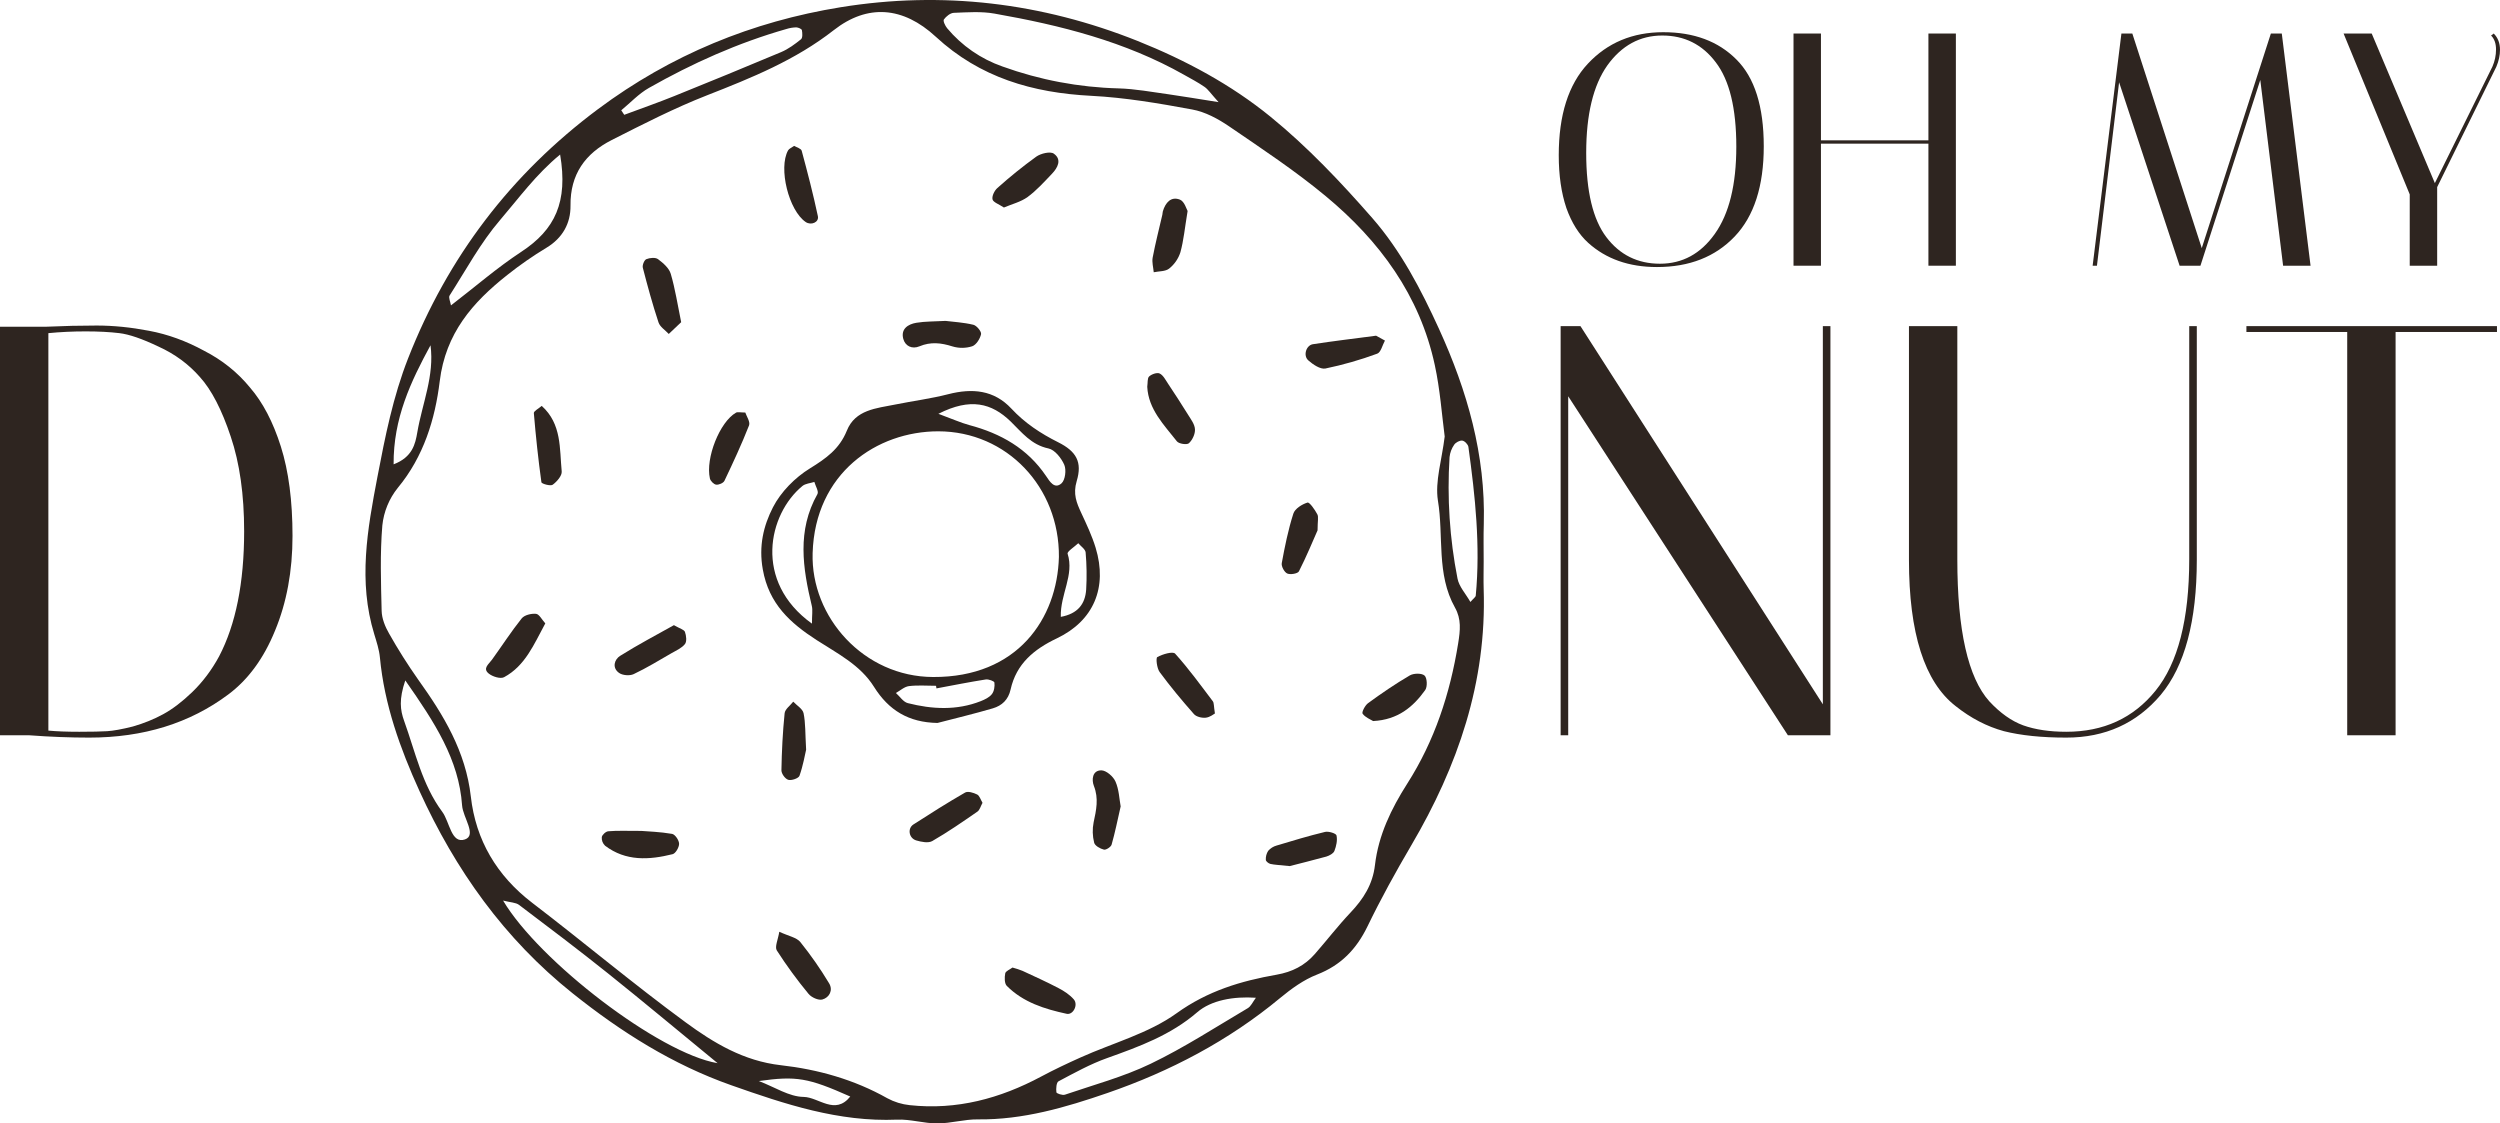<svg width="158" height="71" viewBox="0 0 158 71" fill="none" xmlns="http://www.w3.org/2000/svg">
<path d="M93.768 35.494C93.768 36.072 93.75 36.651 93.768 37.23C93.965 43.116 92.135 48.419 89.197 53.419C88.213 55.095 87.271 56.801 86.423 58.552C85.723 59.992 84.75 61.002 83.238 61.592C82.393 61.92 81.609 62.49 80.901 63.076C77.642 65.779 73.944 67.715 69.988 69.078C67.361 69.984 64.656 70.78 61.801 70.745C60.95 70.735 60.098 70.997 59.245 71C58.392 71.003 57.541 70.725 56.696 70.761C53.016 70.92 49.606 69.782 46.221 68.589C42.526 67.288 39.264 65.232 36.195 62.782C31.864 59.326 28.778 54.973 26.509 49.989C25.287 47.303 24.291 44.531 24.01 41.55C23.963 41.055 23.8 40.566 23.655 40.086C22.626 36.742 23.218 33.464 23.855 30.132C24.342 27.584 24.843 25.067 25.792 22.648C28.299 16.25 32.281 11.01 37.796 6.895C42.394 3.467 47.54 1.361 53.135 0.456C59.556 -0.583 65.823 0.165 71.905 2.592C74.939 3.807 77.802 5.345 80.303 7.383C82.635 9.283 84.739 11.506 86.726 13.778C88.528 15.838 89.806 18.291 90.948 20.793C92.731 24.703 93.894 28.75 93.776 33.098C93.75 33.901 93.769 34.698 93.768 35.494ZM91.303 27.573C91.125 26.206 91.014 24.623 90.682 23.087C89.734 18.666 87.185 15.216 83.788 12.398C81.859 10.796 79.756 9.404 77.683 7.988C76.981 7.508 76.166 7.068 75.346 6.92C73.239 6.53 71.108 6.166 68.972 6.056C65.265 5.867 61.935 4.907 59.137 2.318C57.077 0.415 54.834 0.23 52.693 1.906C50.266 3.804 47.504 4.918 44.689 6.021C42.626 6.829 40.639 7.847 38.655 8.853C36.998 9.695 36.032 11.008 36.056 12.996C36.069 14.111 35.559 15.043 34.531 15.661C33.673 16.179 32.849 16.752 32.064 17.376C29.869 19.109 28.16 21.062 27.791 24.093C27.499 26.489 26.776 28.859 25.14 30.833C24.594 31.512 24.255 32.335 24.164 33.204C24.014 34.995 24.076 36.808 24.12 38.611C24.132 39.093 24.341 39.61 24.587 40.035C25.152 41.038 25.767 42.011 26.43 42.952C28.036 45.194 29.433 47.491 29.756 50.339C30.068 53.098 31.396 55.346 33.641 57.062C36.894 59.549 40.03 62.189 43.331 64.611C45.106 65.915 47.005 67.056 49.346 67.321C51.687 67.585 53.981 68.225 56.079 69.409C56.519 69.647 57.002 69.795 57.499 69.846C60.46 70.166 63.2 69.43 65.8 68.039C66.616 67.603 67.455 67.207 68.299 66.828C70.331 65.914 72.583 65.315 74.353 64.043C76.322 62.625 78.428 61.996 80.688 61.6C81.664 61.428 82.462 61.024 83.097 60.295C83.856 59.43 84.558 58.515 85.348 57.679C86.166 56.817 86.756 55.899 86.898 54.67C87.118 52.786 87.921 51.122 88.939 49.524C90.664 46.824 91.644 43.839 92.155 40.666C92.289 39.834 92.365 39.13 91.954 38.398C90.767 36.284 91.251 33.884 90.876 31.634C90.686 30.417 91.124 29.087 91.307 27.57L91.303 27.573ZM77.013 6.455C76.512 5.899 76.353 5.647 76.126 5.491C75.716 5.207 75.269 4.974 74.834 4.728C71.107 2.62 67.025 1.596 62.855 0.86C62.018 0.711 61.137 0.778 60.282 0.811C60.06 0.819 59.794 1.036 59.653 1.232C59.589 1.321 59.734 1.632 59.857 1.781C60.785 2.891 61.995 3.728 63.358 4.203C65.713 5.054 68.188 5.521 70.689 5.586C71.748 5.615 72.805 5.816 73.86 5.96C74.76 6.089 75.659 6.242 77.013 6.455ZM45.353 67.193C42.852 65.141 40.66 63.307 38.428 61.521C36.581 60.044 34.694 58.616 32.806 57.191C32.593 57.031 32.259 57.036 31.795 56.916C34.07 60.75 41.667 66.575 45.353 67.193ZM28.501 19.301C30.01 18.144 31.405 16.926 32.938 15.919C35.086 14.513 35.907 12.766 35.4 9.767C33.876 11.018 32.789 12.526 31.613 13.896C30.371 15.34 29.45 17.061 28.414 18.678C28.334 18.809 28.464 19.067 28.501 19.301ZM79.373 63.058C77.966 62.961 76.549 63.211 75.666 63.973C73.99 65.42 71.998 66.147 69.97 66.87C68.906 67.249 67.902 67.807 66.9 68.338C66.761 68.411 66.735 68.802 66.764 69.032C66.773 69.11 67.149 69.237 67.303 69.184C69.124 68.561 71.005 68.059 72.729 67.226C74.843 66.208 76.828 64.918 78.851 63.722C79.063 63.603 79.175 63.321 79.373 63.058ZM25.614 43.003C25.21 44.2 25.289 44.863 25.544 45.569C26.249 47.527 26.678 49.593 27.949 51.304C28.421 51.938 28.517 53.357 29.387 53.051C30.152 52.784 29.256 51.661 29.204 50.903C29.003 48.01 27.488 45.678 25.614 43.003ZM39.263 6.971L39.452 7.256C40.503 6.865 41.565 6.494 42.605 6.075C44.867 5.164 47.122 4.237 49.37 3.292C49.823 3.1 50.238 2.792 50.625 2.48C50.733 2.391 50.714 2.092 50.68 1.907C50.663 1.824 50.449 1.735 50.325 1.729C50.114 1.734 49.905 1.769 49.704 1.832C46.649 2.704 43.767 3.993 41.009 5.559C40.364 5.926 39.841 6.495 39.263 6.971ZM92.929 38.045C93.114 37.83 93.258 37.74 93.268 37.639C93.566 34.486 93.234 31.362 92.803 28.246C92.782 28.09 92.566 27.865 92.418 27.847C92.256 27.825 92.003 27.961 91.904 28.107C91.743 28.338 91.642 28.606 91.612 28.887C91.45 31.457 91.618 34.037 92.114 36.563C92.211 37.074 92.632 37.522 92.929 38.045ZM24.876 29.346C26.068 28.89 26.247 28.063 26.375 27.317C26.686 25.497 27.465 23.745 27.208 21.821C25.961 24.117 24.855 26.444 24.876 29.346ZM53.737 69.301C51.064 68.114 50.339 67.989 47.959 68.322C48.968 68.706 49.876 69.315 50.789 69.325C51.741 69.339 52.771 70.51 53.737 69.301Z" fill="#2E2520"/>
<path d="M59.249 45.691C57.422 45.659 56.166 44.891 55.236 43.407C54.37 42.023 52.929 41.305 51.61 40.452C49.947 39.378 48.593 38.166 48.209 35.988C47.943 34.511 48.253 33.229 48.85 32.063C49.351 31.088 50.245 30.183 51.185 29.604C52.204 28.975 53.048 28.383 53.519 27.222C54.051 25.887 55.393 25.806 56.581 25.566C57.7 25.34 58.837 25.195 59.94 24.911C61.448 24.525 62.817 24.644 63.919 25.824C64.771 26.739 65.766 27.395 66.875 27.95C68.028 28.527 68.409 29.2 68.048 30.405C67.802 31.223 68.04 31.781 68.343 32.434C68.675 33.146 69.016 33.869 69.245 34.621C70.004 37.124 69.13 39.231 66.791 40.345C65.341 41.036 64.231 41.956 63.87 43.575C63.726 44.227 63.32 44.598 62.747 44.767C61.59 45.107 60.416 45.387 59.249 45.691ZM66.923 35.199C66.96 30.79 63.631 27.265 59.302 27.259C55.417 27.259 51.51 29.898 51.358 34.955C51.237 39.003 54.595 42.773 58.973 42.787C64.304 42.814 66.819 39.097 66.923 35.199ZM51.316 39.414C51.316 38.849 51.37 38.56 51.308 38.299C50.733 35.904 50.36 33.532 51.663 31.225C51.757 31.06 51.54 30.718 51.467 30.458C51.212 30.541 50.903 30.558 50.71 30.717C48.558 32.49 47.598 36.747 51.316 39.414ZM59.306 26.153C60.207 26.484 60.721 26.719 61.258 26.865C63.241 27.392 64.933 28.339 66.111 30.085C66.343 30.429 66.643 30.939 67.087 30.548C67.323 30.339 67.4 29.7 67.264 29.38C67.081 28.956 66.663 28.426 66.263 28.342C65.173 28.114 64.577 27.322 63.867 26.631C62.673 25.48 61.339 25.119 59.306 26.153ZM59.184 43.508L59.157 43.342C58.586 43.342 58.009 43.293 57.447 43.362C57.157 43.398 56.895 43.645 56.62 43.796C56.87 44.017 57.087 44.366 57.375 44.438C58.911 44.827 60.461 44.911 61.976 44.316C62.235 44.213 62.523 44.08 62.686 43.87C62.83 43.693 62.877 43.377 62.847 43.137C62.836 43.048 62.477 42.914 62.3 42.942C61.259 43.106 60.223 43.312 59.188 43.506L59.184 43.508ZM67.043 38.986C68.108 38.788 68.584 38.185 68.646 37.259C68.692 36.478 68.68 35.694 68.612 34.915C68.595 34.71 68.309 34.526 68.147 34.332C67.91 34.557 67.429 34.86 67.473 34.995C67.905 36.347 67.001 37.558 67.043 38.983V38.986Z" fill="#2E2520"/>
<path d="M76.783 45.091C76.722 45.122 76.475 45.329 76.208 45.358C75.965 45.386 75.61 45.304 75.459 45.133C74.702 44.276 73.968 43.395 73.29 42.474C73.113 42.233 73.04 41.584 73.141 41.528C73.474 41.344 74.124 41.152 74.269 41.311C75.125 42.259 75.879 43.301 76.652 44.323C76.728 44.425 76.705 44.6 76.783 45.091Z" fill="#2E2520"/>
<path d="M40.535 52.514C40.931 52.546 41.713 52.57 42.475 52.701C42.665 52.734 42.919 53.107 42.919 53.33C42.919 53.552 42.699 53.937 42.51 53.984C41.028 54.353 39.553 54.444 38.242 53.45C38.168 53.38 38.11 53.295 38.074 53.2C38.038 53.105 38.024 53.004 38.033 52.902C38.062 52.754 38.291 52.546 38.446 52.536C39.014 52.488 39.585 52.514 40.535 52.514Z" fill="#2E2520"/>
<path d="M86.968 21.216L87.528 21.524C87.37 21.81 87.272 22.269 87.04 22.352C85.974 22.745 84.879 23.059 83.766 23.29C83.445 23.353 82.98 23.037 82.685 22.776C82.344 22.475 82.547 21.82 82.977 21.754C84.239 21.559 85.511 21.409 86.968 21.216Z" fill="#2E2520"/>
<path d="M49.251 58.887C49.844 59.165 50.34 59.243 50.582 59.539C51.245 60.365 51.852 61.235 52.398 62.143C52.664 62.576 52.421 63.044 51.973 63.169C51.727 63.237 51.282 63.036 51.101 62.813C50.378 61.939 49.707 61.022 49.094 60.067C48.952 59.84 49.172 59.384 49.251 58.887Z" fill="#2E2520"/>
<path d="M72.506 24.446C72.543 24.193 72.506 23.904 72.624 23.793C72.784 23.647 73.126 23.526 73.29 23.605C73.515 23.713 73.66 24.008 73.815 24.24C74.244 24.887 74.669 25.536 75.078 26.198C75.261 26.495 75.507 26.811 75.522 27.13C75.54 27.426 75.361 27.809 75.139 28.012C75.015 28.126 74.507 28.052 74.382 27.895C73.562 26.849 72.579 25.87 72.506 24.446Z" fill="#2E2520"/>
<path d="M75.057 13.335C74.88 14.403 74.809 15.189 74.602 15.942C74.472 16.349 74.225 16.708 73.892 16.973C73.657 17.164 73.247 17.136 72.916 17.206C72.889 16.895 72.793 16.571 72.849 16.276C73.022 15.367 73.253 14.468 73.461 13.566C73.477 13.495 73.472 13.421 73.493 13.352C73.656 12.807 74.009 12.393 74.574 12.618C74.859 12.732 74.992 13.231 75.057 13.335Z" fill="#2E2520"/>
<path d="M59.759 20.281C60.257 20.343 60.903 20.377 61.518 20.526C61.728 20.577 62.039 20.957 62.003 21.121C61.939 21.414 61.696 21.799 61.439 21.886C61.033 22.014 60.598 22.016 60.19 21.892C59.48 21.666 58.819 21.59 58.111 21.887C57.646 22.083 57.21 21.877 57.086 21.413C56.92 20.79 57.386 20.488 57.911 20.4C58.47 20.306 59.047 20.322 59.759 20.281Z" fill="#2E2520"/>
<path d="M70.826 50.965C70.624 51.849 70.471 52.624 70.253 53.381C70.211 53.53 69.898 53.73 69.767 53.696C69.531 53.639 69.199 53.452 69.151 53.258C69.045 52.839 69.033 52.401 69.116 51.977C69.283 51.201 69.447 50.464 69.134 49.671C68.985 49.291 69.027 48.685 69.602 48.686C69.912 48.686 70.357 49.071 70.496 49.389C70.723 49.897 70.738 50.495 70.826 50.965Z" fill="#2E2520"/>
<path d="M62.095 50.738C61.98 50.945 61.924 51.19 61.772 51.295C60.838 51.941 59.902 52.59 58.919 53.155C58.667 53.299 58.227 53.21 57.906 53.115C57.437 52.975 57.339 52.356 57.729 52.105C58.804 51.413 59.886 50.727 60.994 50.09C61.171 49.988 61.526 50.098 61.755 50.212C61.91 50.29 61.977 50.543 62.095 50.738Z" fill="#2E2520"/>
<path d="M50.191 9.22C50.343 9.309 50.629 9.387 50.667 9.528C51.038 10.899 51.395 12.275 51.69 13.663C51.772 14.049 51.263 14.263 50.922 14.033C49.85 13.308 49.182 10.625 49.807 9.503C49.872 9.391 50.03 9.335 50.191 9.22Z" fill="#2E2520"/>
<path d="M63.447 13.115C63.124 12.899 62.776 12.789 62.728 12.602C62.678 12.399 62.845 12.053 63.026 11.89C63.813 11.184 64.636 10.52 65.492 9.9C65.781 9.696 66.38 9.552 66.601 9.711C67.125 10.08 66.85 10.601 66.485 10.982C65.995 11.495 65.509 12.037 64.945 12.451C64.512 12.764 63.956 12.898 63.447 13.115Z" fill="#2E2520"/>
<path d="M43.05 20.362L42.266 21.106C42.042 20.863 41.71 20.661 41.616 20.371C41.24 19.235 40.925 18.079 40.626 16.92C40.585 16.761 40.715 16.435 40.848 16.38C41.065 16.291 41.423 16.255 41.588 16.38C41.913 16.621 42.285 16.944 42.392 17.306C42.671 18.25 42.818 19.236 43.05 20.362Z" fill="#2E2520"/>
<path d="M34.463 39.398C33.743 40.722 33.197 42.077 31.857 42.799C31.632 42.92 31.133 42.765 30.892 42.572C30.482 42.245 30.892 41.974 31.091 41.695C31.72 40.827 32.301 39.921 32.97 39.085C33.142 38.87 33.579 38.764 33.876 38.794C34.079 38.813 34.244 39.158 34.463 39.398Z" fill="#2E2520"/>
<path d="M42.591 39.51C42.966 39.728 43.239 39.793 43.289 39.937C43.373 40.172 43.416 40.541 43.289 40.704C43.084 40.964 42.731 41.113 42.428 41.288C41.641 41.741 40.864 42.219 40.046 42.605C39.797 42.722 39.346 42.687 39.124 42.528C38.667 42.202 38.827 41.678 39.195 41.448C40.318 40.742 41.499 40.124 42.591 39.51Z" fill="#2E2520"/>
<path d="M83.27 33.517C82.981 34.171 82.575 35.158 82.093 36.107C82.019 36.254 81.552 36.334 81.354 36.246C81.17 36.163 80.97 35.792 81.007 35.591C81.201 34.536 81.414 33.478 81.74 32.46C81.839 32.149 82.288 31.867 82.633 31.763C82.761 31.724 83.096 32.208 83.254 32.503C83.345 32.67 83.27 32.926 83.27 33.517Z" fill="#2E2520"/>
<path d="M34.237 25.653C35.511 26.799 35.359 28.356 35.5 29.793C35.527 30.06 35.196 30.442 34.931 30.635C34.793 30.737 34.23 30.574 34.217 30.48C34.017 29.029 33.862 27.569 33.739 26.108C33.729 25.983 34.028 25.831 34.237 25.653Z" fill="#2E2520"/>
<path d="M63.99 61.149C64.204 61.206 64.414 61.275 64.619 61.356C65.384 61.712 66.153 62.058 66.9 62.45C67.254 62.635 67.609 62.866 67.865 63.162C68.159 63.504 67.823 64.162 67.412 64.072C66.025 63.771 64.669 63.351 63.631 62.31C63.477 62.156 63.481 61.77 63.531 61.515C63.56 61.371 63.828 61.271 63.99 61.149Z" fill="#2E2520"/>
<path d="M47.103 26.072C47.176 26.302 47.428 26.66 47.34 26.885C46.874 28.073 46.334 29.233 45.785 30.386C45.718 30.527 45.43 30.653 45.26 30.63C45.111 30.611 44.905 30.401 44.866 30.242C44.575 28.957 45.492 26.659 46.516 26.08C46.621 26.02 46.79 26.072 47.103 26.072Z" fill="#2E2520"/>
<path d="M86.782 45.571C86.623 45.47 86.29 45.346 86.117 45.107C86.048 45.011 86.271 44.577 86.464 44.438C87.317 43.815 88.189 43.22 89.097 42.688C89.342 42.544 89.851 42.534 90.031 42.695C90.197 42.844 90.222 43.407 90.072 43.613C89.311 44.678 88.351 45.489 86.782 45.571Z" fill="#2E2520"/>
<path d="M81.51 54.737C80.852 54.668 80.565 54.661 80.291 54.6C80.175 54.574 80.002 54.436 80 54.346C79.988 54.144 80.04 53.942 80.15 53.772C80.291 53.611 80.476 53.495 80.682 53.438C81.697 53.132 82.713 52.825 83.743 52.577C83.967 52.523 84.438 52.671 84.467 52.799C84.535 53.104 84.454 53.471 84.335 53.778C84.272 53.94 84.021 54.075 83.829 54.134C82.947 54.377 82.061 54.594 81.51 54.737Z" fill="#2E2520"/>
<path d="M50.947 47.381C50.874 47.691 50.756 48.379 50.528 49.028C50.471 49.189 50.027 49.344 49.823 49.285C49.619 49.227 49.38 48.889 49.386 48.678C49.407 47.478 49.467 46.275 49.588 45.08C49.614 44.819 49.943 44.59 50.133 44.346C50.36 44.587 50.728 44.8 50.786 45.077C50.914 45.696 50.887 46.347 50.947 47.381Z" fill="#2E2520"/>
<path d="M98.513 9.812C98.513 7.269 99.126 5.34 100.352 4.027C101.592 2.699 103.181 2.035 105.117 2.035C107.054 2.035 108.593 2.608 109.735 3.754C110.892 4.9 111.47 6.731 111.47 9.246C111.47 11.762 110.857 13.662 109.631 14.948C108.405 16.234 106.768 16.877 104.72 16.877C102.951 16.877 101.502 16.366 100.373 15.346C99.788 14.815 99.328 14.082 98.994 13.145C98.674 12.195 98.513 11.084 98.513 9.812ZM105.054 2.245C103.647 2.245 102.491 2.874 101.585 4.131C100.694 5.389 100.248 7.234 100.248 9.665C100.248 12.097 100.673 13.872 101.523 14.99C102.372 16.108 103.501 16.667 104.908 16.667C106.329 16.667 107.485 16.038 108.377 14.78C109.283 13.509 109.735 11.671 109.735 9.267C109.735 6.849 109.304 5.075 108.44 3.943C107.59 2.811 106.461 2.245 105.054 2.245Z" fill="#2E2520"/>
<path d="M115.084 16.793H113.35V2.119H115.084V8.869H121.876V2.119H123.611V16.793H121.876V9.079H115.084V16.793Z" fill="#2E2520"/>
<path d="M132.527 16.793H132.255L134.073 2.119H134.763L139.151 15.682L143.519 2.119H144.209L146.027 16.793H144.292L142.85 5.054L139.068 16.793H137.751L133.927 5.2L132.527 16.793Z" fill="#2E2520"/>
<path d="M157.603 2.119C157.868 2.384 158 2.727 158 3.146C158 3.495 157.923 3.852 157.77 4.215L154.029 11.825V16.793H152.295V12.286L148.115 2.119H149.892L153.883 11.573L157.519 4.215C157.673 3.866 157.749 3.502 157.749 3.125C157.749 2.748 157.645 2.454 157.436 2.245L157.603 2.119Z" fill="#2E2520"/>
<path d="M2.946 20.648C4.026 20.599 5.082 20.574 6.113 20.574C7.169 20.574 8.274 20.685 9.427 20.907C10.606 21.128 11.76 21.547 12.889 22.163C14.043 22.754 15.013 23.53 15.798 24.49C16.608 25.426 17.259 26.669 17.75 28.221C18.241 29.773 18.487 31.656 18.487 33.873C18.487 36.089 18.118 38.084 17.382 39.857C16.67 41.606 15.688 42.948 14.436 43.884C12.005 45.706 9.071 46.617 5.634 46.617C4.431 46.617 3.167 46.568 1.841 46.469H0V20.648H2.946ZM3.057 46.174C3.572 46.223 4.223 46.248 5.008 46.248C5.794 46.248 6.383 46.235 6.776 46.211C7.169 46.186 7.709 46.088 8.396 45.915C9.084 45.718 9.722 45.46 10.311 45.139C10.9 44.819 11.514 44.352 12.153 43.736C12.815 43.096 13.38 42.344 13.847 41.483C14.902 39.463 15.43 36.828 15.43 33.577C15.43 31.262 15.148 29.268 14.583 27.593C14.018 25.894 13.368 24.638 12.631 23.825C11.919 23.012 11.048 22.372 10.017 21.904C8.986 21.412 8.163 21.128 7.549 21.055C6.936 20.981 6.224 20.944 5.413 20.944C4.603 20.944 3.818 20.981 3.057 21.055V46.174Z" fill="#2E2520"/>
<path d="M99.111 46.469H98.632V20.611H99.885L115.204 44.512V20.611H115.683V46.469H112.995L99.111 25.044V46.469Z" fill="#2E2520"/>
<path d="M138.359 20.611H138.838V35.387C138.838 39.254 138.077 42.098 136.555 43.92C135.033 45.718 133.044 46.617 130.589 46.617C129.042 46.617 127.729 46.482 126.649 46.211C125.568 45.915 124.55 45.386 123.592 44.622C121.628 43.096 120.646 40.017 120.646 35.387V20.611H123.703V35.35C123.703 39.833 124.378 42.825 125.728 44.327C126.415 45.066 127.127 45.571 127.864 45.841C128.625 46.112 129.533 46.248 130.589 46.248C132.946 46.248 134.824 45.386 136.223 43.662C137.647 41.913 138.359 39.143 138.359 35.35V20.611Z" fill="#2E2520"/>
<path d="M151.401 46.469H148.344V20.981H141.973V20.611H157.809V20.981H151.401V46.469Z" fill="#2E2520"/>
</svg>
